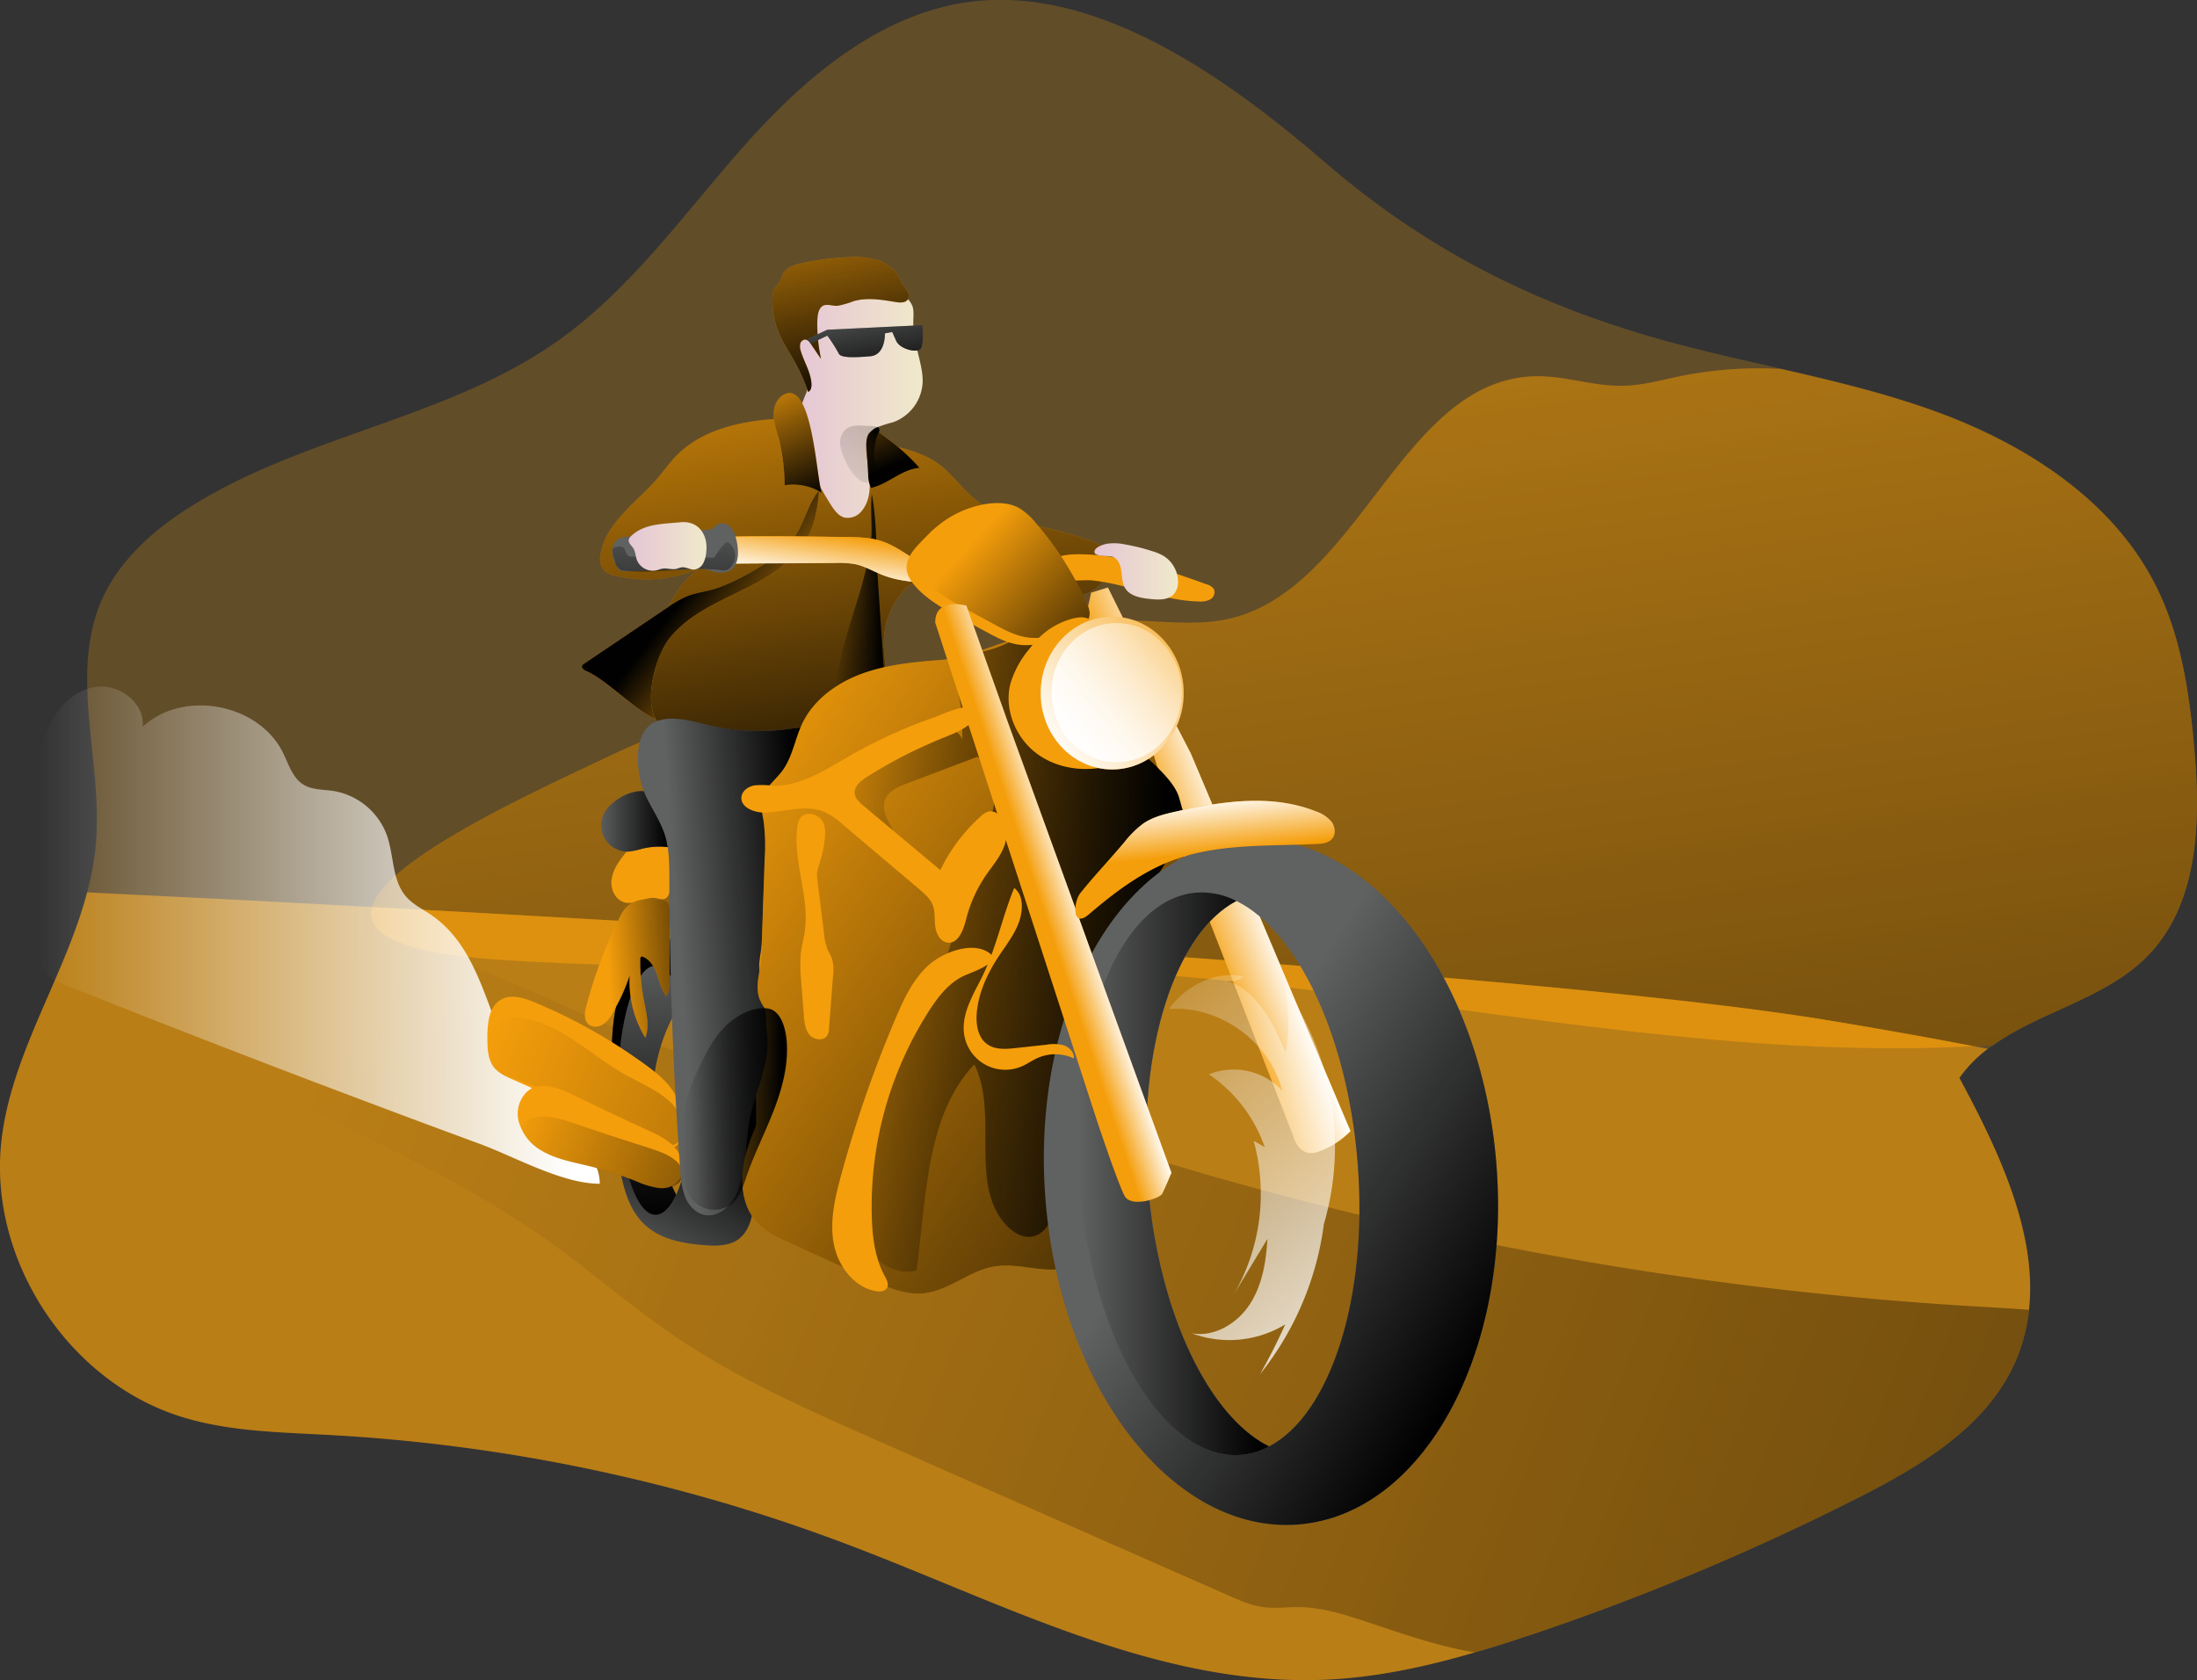 <svg id="Layer_1" data-name="Layer 1" xmlns="http://www.w3.org/2000/svg" xmlns:xlink="http://www.w3.org/1999/xlink" viewBox="0 0 655.55 501.43"><rect x="0" y="0" width="655.55" height="501.43" fill="#333333" stroke="none"/><defs><linearGradient id="linear-gradient" x1="371.34" y1="69.92" x2="492.93" y2="910.15" gradientUnits="userSpaceOnUse"><stop offset="0" stop-color="#010101" stop-opacity="0"/><stop offset="0.95" stop-color="#010101"/></linearGradient><linearGradient id="linear-gradient-2" x1="118.99" y1="290.21" x2="1460.62" y2="825.57" xlink:href="#linear-gradient"/><linearGradient id="linear-gradient-3" x1="26.8" y1="288.2" x2="194.09" y2="288.2" gradientUnits="userSpaceOnUse"><stop offset="0" stop-color="#fff" stop-opacity="0"/><stop offset="0.95" stop-color="#fff"/></linearGradient><linearGradient id="linear-gradient-4" x1="208.55" y1="290.9" x2="212.36" y2="375.44" xlink:href="#linear-gradient"/><linearGradient id="linear-gradient-5" x1="196.37" y1="382.9" x2="220.37" y2="337.64" xlink:href="#linear-gradient"/><linearGradient id="linear-gradient-6" x1="193.53" y1="254.23" x2="214.92" y2="254.23" xlink:href="#linear-gradient"/><linearGradient id="linear-gradient-7" x1="159.71" y1="318.91" x2="458.58" y2="435.08" xlink:href="#linear-gradient"/><linearGradient id="linear-gradient-8" x1="168.69" y1="342.87" x2="295.49" y2="391.96" xlink:href="#linear-gradient"/><linearGradient id="linear-gradient-9" x1="196.68" y1="298.99" x2="236.49" y2="295.99" xlink:href="#linear-gradient"/><linearGradient id="linear-gradient-10" x1="255.18" y1="81.92" x2="286.81" y2="277.72" xlink:href="#linear-gradient"/><linearGradient id="linear-gradient-11" x1="264.17" y1="188.49" x2="278.8" y2="188.49" xlink:href="#linear-gradient"/><linearGradient id="linear-gradient-12" x1="256.98" y1="207.45" x2="221.8" y2="180.18" xlink:href="#linear-gradient"/><linearGradient id="linear-gradient-13" x1="251.41" y1="166.53" x2="249.23" y2="181.8" xlink:href="#linear-gradient-3"/><linearGradient id="linear-gradient-14" x1="216.16" y1="159.92" x2="216.16" y2="214.87" xlink:href="#linear-gradient"/><linearGradient id="linear-gradient-15" x1="218.23" y1="297.9" x2="258.22" y2="294.99" xlink:href="#linear-gradient"/><linearGradient id="linear-gradient-16" x1="366.95" y1="272.3" x2="388.04" y2="264.31" xlink:href="#linear-gradient-3"/><linearGradient id="linear-gradient-17" x1="216.64" y1="239.06" x2="456.61" y2="396.14" xlink:href="#linear-gradient"/><linearGradient id="linear-gradient-18" x1="264.79" y1="292.54" x2="368.25" y2="292.54" xlink:href="#linear-gradient"/><linearGradient id="linear-gradient-19" x1="349.93" y1="298.22" x2="355.62" y2="298.22" xlink:href="#linear-gradient"/><linearGradient id="linear-gradient-20" x1="374.83" y1="349.54" x2="466.45" y2="407.35" xlink:href="#linear-gradient"/><linearGradient id="linear-gradient-21" x1="336.69" y1="359.4" x2="393.8" y2="359.4" xlink:href="#linear-gradient"/><linearGradient id="linear-gradient-22" x1="252.6" y1="129.94" x2="290.44" y2="129.94" gradientUnits="userSpaceOnUse"><stop offset="0" stop-color="#e5c6d6"/><stop offset="0.42" stop-color="#ead4d0"/><stop offset="1" stop-color="#f0e9cb"/></linearGradient><linearGradient id="linear-gradient-23" x1="255.66" y1="53.46" x2="273.47" y2="133.62" xlink:href="#linear-gradient"/><linearGradient id="linear-gradient-24" x1="304.88" y1="171.08" x2="355.21" y2="217.62" xlink:href="#linear-gradient"/><linearGradient id="linear-gradient-25" x1="325.9" y1="279.14" x2="337.9" y2="275.14" xlink:href="#linear-gradient-3"/><linearGradient id="linear-gradient-26" x1="374.14" y1="263.85" x2="372.32" y2="246.76" xlink:href="#linear-gradient-3"/><linearGradient id="linear-gradient-27" x1="218.59" y1="340.08" x2="249.94" y2="340.08" xlink:href="#linear-gradient"/><linearGradient id="linear-gradient-28" x1="367.23" y1="178.47" x2="309.42" y2="224.83" xlink:href="#linear-gradient-3"/><linearGradient id="linear-gradient-29" x1="365.41" y1="180.88" x2="312.76" y2="223.09" xlink:href="#linear-gradient-3"/><linearGradient id="linear-gradient-30" x1="271.34" y1="97.71" x2="276.52" y2="126.34" xlink:href="#linear-gradient"/><linearGradient id="linear-gradient-31" x1="202.72" y1="172.2" x2="225.94" y2="172.2" xlink:href="#linear-gradient-22"/><linearGradient id="linear-gradient-32" x1="341.71" y1="179.63" x2="366.63" y2="179.63" xlink:href="#linear-gradient-22"/><linearGradient id="linear-gradient-33" x1="331.81" y1="296.85" x2="452.89" y2="431.02" xlink:href="#linear-gradient-3"/><linearGradient id="linear-gradient-34" x1="241.83" y1="118.5" x2="259.83" y2="159.95" xlink:href="#linear-gradient"/><linearGradient id="linear-gradient-35" x1="263.7" y1="109" x2="281.7" y2="150.45" xlink:href="#linear-gradient"/><linearGradient id="linear-gradient-36" x1="271.03" y1="149.51" x2="280.5" y2="139.99" xlink:href="#linear-gradient"/><linearGradient id="linear-gradient-37" x1="257.32" y1="159.03" x2="377.12" y2="38.51" xlink:href="#linear-gradient"/></defs><title>on the road 3</title><path d="M599.78,330.79c14.22,26.38,28.71,57.65,16.55,85-8.57,19.21-28.09,30.79-46.84,40.32a734.21,734.21,0,0,1-96.2,40.41c-20.22,6.82-41,12.82-62.29,13.83-49.86,2.29-96.23-22.66-142.92-40.33a516,516,0,0,0-154.69-32.69c-14.76-.82-29.75-1-43.89-5.35-34.17-10.54-58.11-47.34-53.89-82.83,3.06-25.88,18.94-48.77,25.53-73.76a85.36,85.36,0,0,0,2.63-14.84c2-24.29-8.05-50,1.71-72.37,5.23-11.89,15.46-20.92,26.42-27.81,34-21.43,76.67-26.27,109.48-49.4,22.55-15.92,38.63-39.2,57.07-59.77s41.68-39.56,69.19-41.88c38-3.22,76.16,25.22,103.4,48.69,29.21,25.15,61.21,41.53,98.86,52.19,12.05,3.41,24.29,6.12,36.54,8.91h.07c15.69,3.6,31.35,7.32,46.45,12.82,26.89,9.84,52.85,26.54,65.59,52.19,7.36,14.79,9.84,31.49,11.31,48,2,22,1.4,46.91-14.21,62.56C643.25,307.12,623.84,311,609.89,321c-.54.35-1.08.74-1.62,1.16A39.1,39.1,0,0,0,599.78,330.79Z" transform="translate(-15.13 -9.11)" fill="#f59e0b" opacity="0.24" style="isolation:isolate"/><path d="M655.65,294.68C643.25,307.12,623.84,311,609.89,321c-85.88,5.69-171.58-16-257.7-21.66-62.72-4.06-125.64.39-188.36-3.83-86.47-5.85-3-43.74,32.54-60.52,11.55-5.46,23.95-11,36.58-9.18,7.74,1.17,14.91,5.08,22.66,6.36,31.5,5.27,54.58-32.31,86.16-37.27,13.13-2.06,26.81,1.78,39.82-1.09,39.37-8.75,51.76-72,92.09-72.44,8.56-.08,16.93,3,25.49,2.86,6.43-.07,12.71-2,19-3.21a118.85,118.85,0,0,1,28.25-1.82h.07c15.69,3.6,31.35,7.32,46.45,12.82,26.89,9.84,52.85,26.54,65.59,52.19,7.36,14.79,9.84,31.49,11.31,48C671.84,254.12,671.26,279,655.65,294.68Z" transform="translate(-15.13 -9.11)" fill="#f59e0b" opacity="0.6" style="isolation:isolate"/><path d="M655.65,294.68C643.25,307.12,623.84,311,609.89,321l-5.92.35c-12.83-2.48-27-5-42.81-7.63C481,300.3,259.64,287,126.21,279.81c3.76-14.14,47.07-34,70.16-44.87,11.55-5.46,23.95-11,36.58-9.18,7.74,1.17,14.91,5.08,22.66,6.36,31.5,5.27,54.58-32.31,86.16-37.27,13.13-2.06,26.81,1.78,39.82-1.09,39.37-8.75,51.76-72,92.09-72.44,8.56-.08,16.93,3,25.49,2.86,6.43-.07,12.71-2,19-3.21a118.85,118.85,0,0,1,28.25-1.82h.07c15.69,3.6,31.35,7.32,46.45,12.82,26.89,9.84,52.85,26.54,65.59,52.19,7.36,14.79,9.84,31.49,11.31,48C671.84,254.12,671.26,279,655.65,294.68Z" transform="translate(-15.13 -9.11)" fill="url(#linear-gradient)"/><path d="M620.55,400a52.84,52.84,0,0,1-4.22,15.81c-8.57,19.21-28.09,30.79-46.84,40.32a734.21,734.21,0,0,1-96.2,40.41c-6,2-12,4-18.13,5.7-14.45,4.26-29.17,7.43-44.16,8.13-49.86,2.29-96.23-22.66-142.92-40.33a516,516,0,0,0-154.69-32.69c-14.76-.82-29.75-1-43.89-5.35-34.17-10.54-58.11-47.34-53.89-82.83,3.06-25.88,18.94-48.77,25.53-73.76,6.78.35,15.07.77,24.6,1.24l14.41.7c13.64.69,29.14,1.54,46.06,2.44C259.64,287,481,300.3,561.16,313.67c15.77,2.59,30,5.15,42.81,7.63l4.3.81a39.1,39.1,0,0,0-8.49,8.68C611.33,352.21,623.07,376.85,620.55,400Z" transform="translate(-15.13 -9.11)" fill="#f59e0b" opacity="0.6" style="isolation:isolate"/><path d="M620.55,400a52.84,52.84,0,0,1-4.22,15.81c-8.57,19.21-28.09,30.79-46.84,40.32a734.21,734.21,0,0,1-96.2,40.41c-6,2-12,4-18.13,5.7-10.92-1.82-21.61-5.58-32.19-9.11-6.74-2.24-13.6-4.41-20.69-4.41-3.21,0-6.43.42-9.61.07-3.95-.42-7.63-2.05-11.27-3.68Q328.81,462,276.26,438.72c-20.73-9.14-41.61-18.4-60.36-31.22-12-8.18-22.93-17.71-34.67-26.23-25.46-18.48-54.2-31.69-82.72-44.82q-23.58-10.81-47.14-21.66l13.09-9Q53.71,299.61,43,293.52c12.59-1.39,25.22-2.83,37.85-4.22-5-4.22-10-8.45-15.07-12.63-1.94-1.67-3.91-3.29-5.85-4.92,3.68,3.06,11.89,4.57,20.26,5.62,7.75,1,15.65,1.58,20.19,2.71,13.94,3.48,27.81,7.51,41.45,12.12,25.76,8.76,49.78,21.85,75.39,30.76,42.23,14.73,88.87,15.19,132.14,28.87a1053,1053,0,0,0,255,47.14C609.74,399.28,615.16,399.59,620.55,400Z" transform="translate(-15.13 -9.11)" fill="url(#linear-gradient-2)"/><path d="M143.85,282.19c-2.55-1.75-5.43-3.11-7.48-5.43-4.31-4.87-3.64-12.27-5.81-18.4a20.58,20.58,0,0,0-15.94-13.2c-3-.46-6.3-.28-8.92-1.88-3.27-2-4.43-6.07-6.12-9.51C92.32,219,69.77,214.8,57.69,226c.77-7-6.91-12.83-13.86-11.9S31.44,221,29.05,227.61s-2.32,13.79-2.21,20.81l.67,45.23c0,2,.1,4.09,1.2,5.74s3.2,2.58,5.12,3.35Q75,319.19,116.49,334.88q20.73,7.85,41.54,15.5c10.65,3.91,24.78,12,36.06,12,.16-11.87-19.26-24.77-25.09-34.85C160.49,312.86,158.79,292.44,143.85,282.19Z" transform="translate(-15.13 -9.11)" fill="url(#linear-gradient-3)"/><path d="M219,307.49s-20.36,25.82-.37,61.45c0,0-7.27,10.18-14.18.36s-11.27-64.36,5.82-75.63S219,307.49,219,307.49Z" transform="translate(-15.13 -9.11)" fill="#606161"/><path d="M219,307.49s-20.36,25.82-.37,61.45c0,0-7.27,10.18-14.18.36s-11.27-64.36,5.82-75.63S219,307.49,219,307.49Z" transform="translate(-15.13 -9.11)" fill="url(#linear-gradient-4)"/><path d="M240.23,321.88c-.43-8.91-1.55-18.75-8.29-24.6-3.91-3.41-9.07-9.11-14.3-8.49-6.27.78-11.85,5.35-15,10.7-4,6.89-4.8,15.18-5,23.16a187.29,187.29,0,0,0,2.29,33.86c1,6.51,2.67,13.37,7.44,17.94s11.77,5.85,18.4,6.28c3.21.23,6.62.19,9.34-1.55,4.14-2.75,4.84-8.45,5.11-13.41C240.93,351.17,240.93,336.48,240.23,321.88Zm-29.48,49.78c-6.2,0-11.24-16.66-11.24-37.19s5-37.15,11.24-37.15S222,313.94,222,334.47,217,371.66,210.75,371.66Z" transform="translate(-15.13 -9.11)" fill="#606161"/><path d="M240.23,321.88c-.43-8.91-1.55-18.75-8.29-24.6-3.91-3.41-9.07-9.11-14.3-8.49-6.27.78-11.85,5.35-15,10.7-4,6.89-4.8,15.18-5,23.16a187.29,187.29,0,0,0,2.29,33.86c1,6.51,2.67,13.37,7.44,17.94s11.77,5.85,18.4,6.28c3.21.23,6.62.19,9.34-1.55,4.14-2.75,4.84-8.45,5.11-13.41C240.93,351.17,240.93,336.48,240.23,321.88Zm-29.48,49.78c-6.2,0-11.24-16.66-11.24-37.19s5-37.15,11.24-37.15S222,313.94,222,334.47,217,371.66,210.75,371.66Z" transform="translate(-15.13 -9.11)" fill="url(#linear-gradient-5)"/><path d="M200.69,265.05c-1.61,2.13-3,4.56-3.13,7.23s1.46,5.56,4.06,6.17c3.12.73,6.26-1.9,9.41-1.3a5.19,5.19,0,0,0,2.26.27c1.13-.31,1.59-1.64,1.85-2.79.57-2.55,1-5.13,1.39-7.72a12.87,12.87,0,0,0,0-5.1C213.55,250.84,204.49,260,200.69,265.05Z" transform="translate(-15.13 -9.11)" fill="#f59e0b"/><path d="M194.93,252.89a7.86,7.86,0,0,0,8,10.34,26.35,26.35,0,0,0,3.9-.85,21.46,21.46,0,0,1,7.45-.47,1.74,1.74,0,0,0,1.13-.11c.53-.34.51-1.11.41-1.73-.67-4.28-2.45-13.21-7.29-14.61S196.41,248.47,194.93,252.89Z" transform="translate(-15.13 -9.11)" fill="#606161"/><path d="M194.93,252.89a7.86,7.86,0,0,0,8,10.34,26.35,26.35,0,0,0,3.9-.85,21.46,21.46,0,0,1,7.45-.47,1.74,1.74,0,0,0,1.13-.11c.53-.34.51-1.11.41-1.73-.67-4.28-2.45-13.21-7.29-14.61S196.41,248.47,194.93,252.89Z" transform="translate(-15.13 -9.11)" fill="url(#linear-gradient-6)"/><path d="M174.61,308.22c-3.22-1.33-7-2.53-10-.79-3.52,2-4,6.84-4.06,10.91,0,3.25,0,6.8,2,9.32,1.38,1.72,3.47,2.67,5.48,3.56l43.88,19.51c1.72.76,3.92,1.45,5.28.17a4.39,4.39,0,0,0,1.07-2.42c2.36-12.35-4.8-17.71-13.9-24A158.91,158.91,0,0,0,174.61,308.22Z" transform="translate(-15.13 -9.11)" fill="#f59e0b"/><path d="M174.88,313.82c-3.22-1-7-1.89-10-.59-3.52,1.51-4,5.1-4.06,8.13-.05,2.42,0,5.07,2,6.95a15.43,15.43,0,0,0,5.49,2.65c14.62,4.85,29,14.35,43.6,19.2,1.72.57,3.92,1.08,5.28.12a3,3,0,0,0,1.07-1.8c2.36-9.2-6.07-13.2-15.17-17.9C193.79,325.77,185.34,317.05,174.88,313.82Z" transform="translate(-15.13 -9.11)" fill="url(#linear-gradient-7)"/><path d="M218.77,358.61a5.78,5.78,0,0,1-2,3.71,6.3,6.3,0,0,1-4.1,1.36c-.39,0-.82,0-1.24-.08a25.67,25.67,0,0,1-6.28-1.9,109.71,109.71,0,0,0-14.22-4.61c-5.31-1.27-10.88-2.24-15.38-5.34a14,14,0,0,1-5.07-6.36,9.19,9.19,0,0,1,0-7.82c3.41-7,10.53-4.15,15.73-1.67,7.24,3.53,14.56,7,21.88,10.35,3.34,1.51,6.82,3.13,9,6.08A8.7,8.7,0,0,1,218.77,358.61Z" transform="translate(-15.13 -9.11)" fill="#f59e0b"/><path d="M216.75,362.71a8,8,0,0,1-4.1,1c-.39,0-.82,0-1.24-.08a25.67,25.67,0,0,1-6.28-1.9,109.71,109.71,0,0,0-14.22-4.61c-5.31-1.27-10.88-2.24-15.38-5.34a14,14,0,0,1-5.07-6.36c3.41-4.88,10.53-2.94,15.73-1.16,7.24,2.48,14.56,4.88,21.88,7.21,3.34,1.08,6.82,2.21,9,4.3a5.51,5.51,0,0,1,1.67,2.87A3.75,3.75,0,0,1,216.75,362.71Z" transform="translate(-15.13 -9.11)" fill="url(#linear-gradient-8)"/><path d="M200.35,282.23a139.94,139.94,0,0,0-10.26,27.06c-.48,1.81-.83,4,.49,5.34s3.35,1,4.77,0a11.17,11.17,0,0,0,3.08-4.11A56.31,56.31,0,0,0,203,300.27a32.39,32.39,0,0,0,4.69,18.58c1.35-3.54.3-7.49-.42-11.21a61.06,61.06,0,0,1-1.08-13.22c2.44.45,4,2.85,4.86,5.18s1.33,4.89,2.9,6.81c1-1.45,1-3.33,1-5.09V280.5a3.17,3.17,0,0,0-.43-1.95,3,3,0,0,0-2.06-.89C207.49,277,202.77,277.4,200.35,282.23Z" transform="translate(-15.13 -9.11)" fill="#f59e0b"/><path d="M200.35,282.23a139.94,139.94,0,0,0-10.26,27.06c-.48,1.81-.83,4,.49,5.34s3.35,1,4.77,0a11.17,11.17,0,0,0,3.08-4.11A56.31,56.31,0,0,0,203,300.27a32.39,32.39,0,0,0,4.69,18.58c1.35-3.54.3-7.49-.42-11.21a61.06,61.06,0,0,1-1.08-13.22c2.44.45,4,2.85,4.86,5.18s1.33,4.89,2.9,6.81c1-1.45,1-3.33,1-5.09V280.5a3.17,3.17,0,0,0-.43-1.95,3,3,0,0,0-2.06-.89C207.49,277,202.77,277.4,200.35,282.23Z" transform="translate(-15.13 -9.11)" fill="url(#linear-gradient-9)"/><path d="M217,145.07c-2.08,2.12-3.78,4.58-5.72,6.83-6.24,7.24-15.37,13.13-16.93,22.56a5.8,5.8,0,0,0,.8,4.64,6.38,6.38,0,0,0,3.57,1.81,39.86,39.86,0,0,0,25-2.14c-9.14,6.59-12.11,18.66-14.17,29.74-.95,5.13-1.73,10.87,1.19,15.18,4,5.94,12.6,6,19.75,5.4l27.07-2.24c4-.33,8.08-.67,11.86-2.06s7.3-4,8.91-7.64c2.3-5.21.38-11.21.52-16.91a23.3,23.3,0,0,1,6.23-15.17,5.73,5.73,0,0,1,2-1.52,6.47,6.47,0,0,1,3-.14l34.21,3.71c4.6.5,9.36,1,13.78-.39s8.45-5.16,8.6-9.79a5.35,5.35,0,0,0-.83-3.27,7.07,7.07,0,0,0-2.93-2.14c-12-5.67-26.91-5.13-37.1-13.63-3.93-3.27-6.84-7.69-11-10.61-3.89-2.73-8.59-4-13.19-5.17-10.71-2.79-23.64-8.67-34.76-8C236.36,134.74,224.56,137.31,217,145.07Z" transform="translate(-15.13 -9.11)" fill="#f59e0b"/><path d="M217,145.07c-2.08,2.12-3.78,4.58-5.72,6.83-6.24,7.24-15.37,13.13-16.93,22.56a5.8,5.8,0,0,0,.8,4.64,6.38,6.38,0,0,0,3.57,1.81,39.86,39.86,0,0,0,25-2.14c-9.14,6.59-12.11,18.66-14.17,29.74-.95,5.13-1.73,10.87,1.19,15.18,4,5.94,12.6,6,19.75,5.4l27.07-2.24c4-.33,8.08-.67,11.86-2.06s7.3-4,8.91-7.64c2.3-5.21.38-11.21.52-16.91a23.3,23.3,0,0,1,6.23-15.17,5.73,5.73,0,0,1,2-1.52,6.47,6.47,0,0,1,3-.14l34.21,3.71c4.6.5,9.36,1,13.78-.39s8.45-5.16,8.6-9.79a5.35,5.35,0,0,0-.83-3.27,7.07,7.07,0,0,0-2.93-2.14c-12-5.67-26.91-5.13-37.1-13.63-3.93-3.27-6.84-7.69-11-10.61-3.89-2.73-8.59-4-13.19-5.17-10.71-2.79-23.64-8.67-34.76-8C236.36,134.74,224.56,137.31,217,145.07Z" transform="translate(-15.13 -9.11)" fill="url(#linear-gradient-10)"/><path d="M278.73,207.24a9.14,9.14,0,0,1-.31,3.94,7.77,7.77,0,0,1-1.88,2.6,24.85,24.85,0,0,1-12.37,6.66c-.12-11.18,3.69-22,6.93-32.68a113.16,113.16,0,0,0,3.75-15.52c.81-5.27-.17-10.58.41-15.7,1.55,8,1.22,16.88,1.77,25.05Z" transform="translate(-15.13 -9.11)" fill="url(#linear-gradient-11)"/><path d="M248.45,173.69c-4.77,3.95-14,9.27-20,11.12-2.72.86-5.61,1.15-8.27,2.2a30.43,30.43,0,0,0-5.78,3.31l-25,16.85a1.45,1.45,0,0,0-.58.57c-.32.72.55,1.36,1.27,1.66,5.92,2.48,14.73,11.82,20.64,14.29-3.4-6.55.26-19.11,4.12-24,5.85-7.42,15.09-11.09,23.53-15.33,8.27-4.15,16.9-9.93,19.57-19.31a43.13,43.13,0,0,0,1.56-9.54C255.69,159.63,254.81,168.41,248.45,173.69Z" transform="translate(-15.13 -9.11)" fill="#f59e0b"/><path d="M248.45,173.69c-4.77,3.95-14,9.27-20,11.12-2.72.86-5.61,1.15-8.27,2.2a30.43,30.43,0,0,0-5.78,3.31l-25,16.85a1.45,1.45,0,0,0-.58.57c-.32.72.55,1.36,1.27,1.66,5.92,2.48,14.73,11.82,20.64,14.29-3.4-6.55.26-19.11,4.12-24,5.85-7.42,15.09-11.09,23.53-15.33,8.27-4.15,16.9-9.93,19.57-19.31a43.13,43.13,0,0,0,1.56-9.54C255.69,159.63,254.81,168.41,248.45,173.69Z" transform="translate(-15.13 -9.11)" fill="url(#linear-gradient-12)"/><path d="M288.65,176.34c-3.39-2-6.54-4.4-10.24-5.66-3.49-1.19-7.24-1.25-10.92-1.31-20.46-.29-41-.58-61.34,1.2-2.61.23-5.88,1.09-6.24,3.68-.27,1.87,1.35,3.58,3.16,4.12a13.32,13.32,0,0,0,5.62,0,167.1,167.1,0,0,1,21.93-1.1l34-.21a26,26,0,0,1,5.85.41c2.79.62,5.28,2.13,7.94,3.17,5.4,2.13,11.34,2.31,17.14,2.46,2.35.07,5.92-1.39,2.91-3.63-1-.74-3.45-.49-4.69-.84A22.61,22.61,0,0,1,288.65,176.34Z" transform="translate(-15.13 -9.11)" fill="#f59e0b"/><path d="M288.65,176.34c-3.39-2-6.54-4.4-10.24-5.66-3.49-1.19-7.24-1.25-10.92-1.31-20.46-.29-41-.58-61.34,1.2-2.61.23-5.88,1.09-6.24,3.68-.27,1.87,1.35,3.58,3.16,4.12a13.32,13.32,0,0,0,5.62,0,167.1,167.1,0,0,1,21.93-1.1l34-.21a26,26,0,0,1,5.85.41c2.79.62,5.28,2.13,7.94,3.17,5.4,2.13,11.34,2.31,17.14,2.46,2.35.07,5.92-1.39,2.91-3.63-1-.74-3.45-.49-4.69-.84A22.61,22.61,0,0,1,288.65,176.34Z" transform="translate(-15.13 -9.11)" fill="#f59e0b"/><path d="M288.72,176.41c-3.39-1.95-6.54-4.4-10.24-5.66-3.49-1.19-7.24-1.26-10.92-1.31-20.46-.29-41-.58-61.34,1.2-2.61.23-5.88,1.08-6.25,3.68-.26,1.87,1.36,3.58,3.17,4.12a13.32,13.32,0,0,0,5.62,0,167.1,167.1,0,0,1,21.93-1.1l33.95-.21a26.12,26.12,0,0,1,5.86.41c2.78.62,5.28,2.12,7.94,3.17,5.4,2.13,11.33,2.31,17.14,2.46,2.34.07,5.92-1.4,2.91-3.63-1-.74-3.45-.49-4.69-.84A22.61,22.61,0,0,1,288.72,176.41Z" transform="translate(-15.13 -9.11)" fill="url(#linear-gradient-13)"/><path d="M234.67,169.51a6.47,6.47,0,0,0-2-3.44,3.14,3.14,0,0,0-3.73-.28c-.4.29-.7.71-1.12,1a4.12,4.12,0,0,1-1.87.48l-23.34,2a6.5,6.5,0,0,0-3.08.79,4.32,4.32,0,0,0-1.73,3.85,10.43,10.43,0,0,0,1.34,4.17,3.1,3.1,0,0,0,.92,1.21,3.24,3.24,0,0,0,1.9.33l21.08-.7a9.41,9.41,0,0,1,3.55.33C234.4,182.12,236.61,176.56,234.67,169.51Z" transform="translate(-15.13 -9.11)" fill="#606161"/><path d="M232.68,171.19a1,1,0,0,0-.54-.25,1.16,1.16,0,0,0-.85.49,24.25,24.25,0,0,0-2.84,3.78.54.54,0,0,1-.57.32l-24.26-.31a2,2,0,0,1-.77-.1,1.75,1.75,0,0,1-.83-.94c-.32-.73-.55-1.66-1.31-1.89s-2.67,0-2.8.74a6.56,6.56,0,0,0,.48,2.86c.18.45.35,1.39.54,1.84a7.27,7.27,0,0,0,1.22,1.38,1.69,1.69,0,0,0,.83.26c9.44,1.2,19.5-1.28,29-.15a4,4,0,0,0,2.46-.2,3.92,3.92,0,0,0,1.18-1.25A4.92,4.92,0,0,0,232.68,171.19Z" transform="translate(-15.13 -9.11)" fill="url(#linear-gradient-14)"/><path d="M207.05,244.75c1.71,4.61,4.84,8.61,6.38,13.28,1.41,4.27,1.41,8.85,1.42,13.34q.1,43.58,3.27,87.07a24.34,24.34,0,0,0,1.54,8.14c1.12,2.54,3.32,4.78,6.07,5.17,4.33.62,8-3.4,9.57-7.47,2.68-6.79,2.13-14.39,3.59-21.55,1.69-8.3,6.11-16.29,5.14-24.7-.43-3.77-.39-10.89-1.4-14.54-2.11-7.59-.17-8.12,0-16,.16-7.05.68-20.59,1.09-27.63.35-5.92-2.78-9.62.85-14.31,2.08-2.67,5-4.58,7.21-7.12s14.13-12.72,13.21-13.11-15.06,1.42-16.17,1.54a64.55,64.55,0,0,1-22.67-1.46c-5.15-1.26-13.55-3.74-17.89.84C204.23,230.5,205.23,239.84,207.05,244.75Z" transform="translate(-15.13 -9.11)" fill="#606161"/><path d="M207.05,244.75c1.71,4.61,4.84,8.61,6.38,13.28,1.41,4.27,1.41,8.85,1.42,13.34q.1,43.58,3.27,87.07a24.34,24.34,0,0,0,1.54,8.14c1.12,2.54,3.32,4.78,6.07,5.17,4.33.62,8-3.4,9.57-7.47,2.68-6.79,2.13-14.39,3.59-21.55,1.69-8.3,6.11-16.29,5.14-24.7-.43-3.77-.39-10.89-1.4-14.54-2.11-7.59-.17-8.12,0-16,.16-7.05.68-20.59,1.09-27.63.35-5.92-2.78-9.62.85-14.31,2.08-2.67,5-4.58,7.21-7.12s14.13-12.72,13.21-13.11-15.06,1.42-16.17,1.54a64.55,64.55,0,0,1-22.67-1.46c-5.15-1.26-13.55-3.74-17.89.84C204.23,230.5,205.23,239.84,207.05,244.75Z" transform="translate(-15.13 -9.11)" fill="url(#linear-gradient-15)"/><path d="M357.3,235.93l43.75,112.29s1.55,6.58,7.36,4.64a25.25,25.25,0,0,0,9.68-6.19L370.46,234l-5-9.68-19.75-39.88-5,1.55-2.32,10.45Z" transform="translate(-15.13 -9.11)" fill="#f59e0b"/><path d="M357.3,235.93l43.75,112.29s1.55,6.58,7.36,4.64a25.25,25.25,0,0,0,9.68-6.19L370.46,234l-5-9.68-19.75-39.88-5,1.55-2.32,10.45Z" transform="translate(-15.13 -9.11)" fill="url(#linear-gradient-16)"/><path d="M242.3,294.3l1-29.17a57,57,0,0,0-.35-11.09c-.35-2.13-.93-4.3-.48-6.4.74-3.4,3.92-5.6,6-8.38,3.14-4.16,3.84-9.63,6.09-14.33,3.49-7.24,10.59-12.24,18.17-14.93s15.7-3.37,23.71-4c9.93-.81,19.19-7.09,29.15-7.39s20.59,3.27,26.26,11.46c6.92,10,5,24.14,11.71,34.27,1.74,2.61,4,4.91,5.13,7.85,1.86,5-.16,10.62-3.19,15s-7,8-9.86,12.51c-6.75,10.77-5.72,24.42-5.51,37.13a228.74,228.74,0,0,1-7,60,17.93,17.93,0,0,1-2.67,6.56c-3,4-8.72,4.92-13.74,4.54s-10.08-1.69-15-.84c-7.43,1.29-13.52,7.25-21,8-5.45.54-10.74-1.77-15.74-4L251,380.16c-3.65-1.65-7.4-3.38-10.09-6.35-4.76-5.26-5.07-13.29-3.25-20.15s5.44-13.09,7.79-19.79,3.3-14.43-.13-20.65c-1-1.87-2.42-3.53-3.32-5.47C240.06,303.65,242.15,298.82,242.3,294.3Z" transform="translate(-15.13 -9.11)" fill="#f59e0b"/><path d="M242.3,294.3l1-29.17a57,57,0,0,0-.35-11.09c-.35-2.13-.93-4.3-.48-6.4.74-3.4,3.92-5.6,6-8.38,3.14-4.16,3.84-9.63,6.09-14.33,3.49-7.24,10.59-12.24,18.17-14.93s15.7-3.37,23.71-4c9.93-.81,19.19-7.09,29.15-7.39s20.59,3.27,26.26,11.46c6.92,10,5,24.14,11.71,34.27,1.74,2.61,4,4.91,5.13,7.85,1.86,5-.16,10.62-3.19,15s-7,8-9.86,12.51c-6.75,10.77-5.72,24.42-5.51,37.13a228.74,228.74,0,0,1-7,60,17.93,17.93,0,0,1-2.67,6.56c-3,4-8.72,4.92-13.74,4.54s-10.08-1.69-15-.84c-7.43,1.29-13.52,7.25-21,8-5.45.54-10.74-1.77-15.74-4L251,380.16c-3.65-1.65-7.4-3.38-10.09-6.35-4.76-5.26-5.07-13.29-3.25-20.15s5.44-13.09,7.79-19.79,3.3-14.43-.13-20.65c-1-1.87-2.42-3.53-3.32-5.47C240.06,303.65,242.15,298.82,242.3,294.3Z" transform="translate(-15.13 -9.11)" fill="url(#linear-gradient-17)"/><path d="M300.54,213.3a58.92,58.92,0,0,1,1.66,16.63c-.63-3.13-4.9-3.65-8.05-3.07a43.63,43.63,0,0,0-29.36,20.48l19.1,17c.67-6-7.07-11.49-4.49-16.95,1.12-2.37,3.8-3.5,6.25-4.43l21.1-8c5.62,3.58,6.2,11.77,4,18.07s-6.33,11.8-8.3,18.16c-1.67,5.39-1.69,11.14-2.88,16.65-2.8,12.94-11.74,23.53-18,35.18a92,92,0,0,0-11,41.27c-.15,5.84.34,11.95,3.34,17s9.14,8.54,14.75,6.9l1.83-16.23c1.82-16.11,4.19-33.45,15.37-45.2,7.42,15-1.85,36.09,9.72,48.17,2,2.08,4.82,3.75,7.66,3.2,3.65-.72,5.65-4.64,6.74-8.2,5.47-17.76,1.92-37.31,7.08-55.17,2.46-8.48,6.79-16.26,10.59-24.23,3.92-8.24,16-22.62,18.78-31.31,2.15-6.68,2.47-5.25.55-12-2.21-7.77-16-15.87-19.54-22.9-4.51-8.84-3.4-26.69-14.82-27.55-6.12-.46-10,.45-15.54,3.55C305.35,206.77,297.56,201.15,300.54,213.3Z" transform="translate(-15.13 -9.11)" fill="url(#linear-gradient-18)"/><path d="M355.62,279.66c-6.75,10.77-5.72,24.42-5.51,37.13" transform="translate(-15.13 -9.11)" fill="url(#linear-gradient-19)"/><path d="M461.63,356.51c-4.49-56.44-38.27-99.79-75.43-96.85s-63.61,51.14-59.11,107.58,38.23,99.76,75.42,96.82S466.13,413,461.63,356.51ZM393.8,440.77c-18-8.87-33.09-40-36.11-78.1-3.25-40.4,8.21-75.23,26.38-84.68,18,8.87,33.13,40.05,36.15,78.1C423.47,396.49,412,431.32,393.8,440.77Z" transform="translate(-15.13 -9.11)" fill="#606161"/><path d="M461.63,356.51c-4.49-56.44-38.27-99.79-75.43-96.85s-63.61,51.14-59.11,107.58,38.23,99.76,75.42,96.82S466.13,413,461.63,356.51ZM393.8,440.77c-18-8.87-33.09-40-36.11-78.1-3.25-40.4,8.21-75.23,26.38-84.68,18,8.87,33.13,40.05,36.15,78.1C423.47,396.49,412,431.32,393.8,440.77Z" transform="translate(-15.13 -9.11)" fill="url(#linear-gradient-20)"/><path d="M393.8,440.77a21,21,0,0,1-8.41,2.52c-22.89,1.82-44.47-34.28-48.15-80.62s11.89-85.34,34.79-87.16a22.5,22.5,0,0,1,12,2.48c-18.17,9.45-29.63,44.28-26.38,84.68C360.71,400.76,375.82,431.9,393.8,440.77Z" transform="translate(-15.13 -9.11)" fill="#606161"/><path d="M393.8,440.77a21,21,0,0,1-8.41,2.52c-22.89,1.82-44.47-34.28-48.15-80.62s11.89-85.34,34.79-87.16a22.5,22.5,0,0,1,12,2.48c-18.17,9.45-29.63,44.28-26.38,84.68C360.71,400.76,375.82,431.9,393.8,440.77Z" transform="translate(-15.13 -9.11)" fill="url(#linear-gradient-21)"/><path d="M337.21,174.51c13.09.12,25.71,4.58,38,9a3.62,3.62,0,0,1,2.15,1.43,2.46,2.46,0,0,1-1.11,3.05,6.34,6.34,0,0,1-3.48.62c-10.95-.28-21.08-5.21-31.91-6.3-3.33-.33-11.23,1.33-12.7-2.94C326.64,174.86,334.38,174.48,337.21,174.51Z" transform="translate(-15.13 -9.11)" fill="#f59e0b"/><path d="M290.44,122.91a13.34,13.34,0,0,1-8.8,12.2,45.45,45.45,0,0,0-4.68,1.47,5.14,5.14,0,0,0-2.48,1.94,6.44,6.44,0,0,0-.9,3.72c0,3.29.78,6.58,1.05,9.88a8.44,8.44,0,0,1,0,1c.12,3-.43,6.16-2.36,8.45a5.29,5.29,0,0,1-5.16,2c-1.74-.46-2.9-2.05-3.87-3.52a78.87,78.87,0,0,1-8.95-18.79,18.93,18.93,0,0,0-1-2.6,9.83,9.83,0,0,1-.66-1.39,5.11,5.11,0,0,1,.16-2.17,64.53,64.53,0,0,1,2.44-7.63,13.75,13.75,0,0,0,1.32-4.69c.08-3.1-2.06-5.77-2.71-8.83-.59-2.79.15-5.66.93-8.41a10.43,10.43,0,0,1,1.55-3.53,8.61,8.61,0,0,1,2.78-2.2C265,96.52,272,96,278.74,96.21a16,16,0,0,1,5.23.86,5.86,5.86,0,0,1,3.52,3.71c.47,1.86,0,4,.2,5.89.11,1.32.38,2.6.58,3.92C288.81,114.69,290.48,118.76,290.44,122.91Z" transform="translate(-15.13 -9.11)" fill="url(#linear-gradient-22)"/><path d="M259,106.7a51,51,0,0,0,1.11,9.53L257,111.66a2.43,2.43,0,0,0-1.43-1.21,1.61,1.61,0,0,0-1.65,1.22,3.94,3.94,0,0,0,.16,2.2c1,3.38,3.09,6.48,3.19,10,0,.87-.21,1.91-1,2.19a54.67,54.67,0,0,0-3.91-8.82c-1.66-3-3.61-5.82-4.91-9a24.6,24.6,0,0,1-1.83-10,6.48,6.48,0,0,1,.75-3.22c.43-.69,1.07-1.23,1.48-1.94s.52-1.45.87-2.14c1-2,3.4-2.77,5.58-3.26a76.45,76.45,0,0,1,14-1.81,25.43,25.43,0,0,1,8.12.7,11.14,11.14,0,0,1,6.53,4.61c.57.93,1,2,1.58,2.88a21.22,21.22,0,0,1,1.4,2,2.44,2.44,0,0,1,.14,2.31c-.67,1.16-2.34,1.1-3.66.88-4.15-.69-8.47-1.43-12.52-.28a27.53,27.53,0,0,1-4.76,1.38c-1.15.12-2.24-.3-3.37-.25C258.78,100.19,259,104.53,259,106.7Z" transform="translate(-15.13 -9.11)" fill="#f59e0b"/><path d="M259,106.7a51,51,0,0,0,1.11,9.53L257,111.66a2.43,2.43,0,0,0-1.43-1.21,1.61,1.61,0,0,0-1.65,1.22,3.94,3.94,0,0,0,.16,2.2c1,3.38,3.09,6.48,3.19,10,0,.87-.21,1.91-1,2.19a54.67,54.67,0,0,0-3.91-8.82c-1.66-3-3.61-5.82-4.91-9a24.6,24.6,0,0,1-1.83-10,6.48,6.48,0,0,1,.75-3.22c.43-.69,1.07-1.23,1.48-1.94s.52-1.45.87-2.14c1-2,3.4-2.77,5.58-3.26a76.45,76.45,0,0,1,14-1.81,25.43,25.43,0,0,1,8.12.7,11.14,11.14,0,0,1,6.53,4.61c.57.93,1,2,1.58,2.88a21.22,21.22,0,0,1,1.4,2,2.44,2.44,0,0,1,.14,2.31c-.67,1.16-2.34,1.1-3.66.88-4.15-.69-8.47-1.43-12.52-.28a27.53,27.53,0,0,1-4.76,1.38c-1.15.12-2.24-.3-3.37-.25C258.78,100.19,259,104.53,259,106.7Z" transform="translate(-15.13 -9.11)" fill="url(#linear-gradient-23)"/><path d="M340.26,192a4.37,4.37,0,0,1-.89,2.79c-1.24,1.7-3.53,2.87-5.54,3.68-4.65,1.82-9.53,3.68-14.49,3.06-3.64-.46-7-2.25-10.19-4-2.67-1.43-5.35-2.87-8-4.34-4.88-2.63-9.84-5.38-13.37-9.68-5.11-6.2,0-10.46,4.42-15a27.61,27.61,0,0,1,3.18-2.82,30.28,30.28,0,0,1,13.67-6.13c3.29-.54,6.86-.5,9.88,1a19.7,19.7,0,0,1,5.46,4.84,95.51,95.51,0,0,1,15.07,23.95A7.07,7.07,0,0,1,340.26,192Z" transform="translate(-15.13 -9.11)" fill="#f59e0b"/><path d="M340.26,192a4.37,4.37,0,0,1-.89,2.79,20.47,20.47,0,0,1-3,1.47c-4.65,1.86-9.54,3.72-14.49,3.1-3.68-.46-7-2.25-10.23-4-2.67-1.43-5.31-2.91-8-4.34-4.84-2.63-9.84-5.42-13.33-9.68-5.11-6.24,0-10.46,4.38-15a8.43,8.43,0,0,1,.7-.65,30.28,30.28,0,0,1,13.67-6.13c3.29-.54,6.86-.5,9.88,1a19.7,19.7,0,0,1,5.46,4.84,95.51,95.51,0,0,1,15.07,23.95A7.07,7.07,0,0,1,340.26,192Z" transform="translate(-15.13 -9.11)" fill="url(#linear-gradient-24)"/><path d="M294.18,194.88,342.59,344s6.19,18.58,8.13,22.07,10.45.77,11.23-.78,2.71-6.19,2.71-6.19L315.87,224.7l-12.39-34.85S294.18,187.14,294.18,194.88Z" transform="translate(-15.13 -9.11)" fill="#f59e0b"/><path d="M294.18,194.88,342.59,344s6.19,18.58,8.13,22.07,10.45.77,11.23-.78,2.71-6.19,2.71-6.19L315.87,224.7l-12.39-34.85S294.18,187.14,294.18,194.88Z" transform="translate(-15.13 -9.11)" fill="url(#linear-gradient-25)"/><path d="M379.37,227" transform="translate(-15.13 -9.11)" fill="none" stroke="#f59e0b" stroke-miterlimit="10" stroke-width="4.13"/><path d="M350.57,260.5a29.4,29.4,0,0,1,5.85-5.73c2.85-1.89,6.25-2.72,9.58-3.47,13.85-3.11,28.75-5.3,41.9,0a10.19,10.19,0,0,1,4.55,3.06c1.1,1.49,1.35,3.75.12,5.13-1.08,1.21-2.88,1.4-4.5,1.48-14.36.73-29.17-.21-42.66,4.75-9.49,3.48-17.71,9.7-25.39,16.27-5,4.31-4.75-3.57-2.5-6.4C341.63,270.46,346.29,265.56,350.57,260.5Z" transform="translate(-15.13 -9.11)" fill="#f59e0b"/><path d="M350.57,260.5a29.4,29.4,0,0,1,5.85-5.73c2.85-1.89,6.25-2.72,9.58-3.47,13.85-3.11,28.75-5.3,41.9,0a10.19,10.19,0,0,1,4.55,3.06c1.1,1.49,1.35,3.75.12,5.13-1.08,1.21-2.88,1.4-4.5,1.48-14.36.73-29.17-.21-42.66,4.75-9.49,3.48-17.71,9.7-25.39,16.27-5,4.31-4.75-3.57-2.5-6.4C341.63,270.46,346.29,265.56,350.57,260.5Z" transform="translate(-15.13 -9.11)" fill="url(#linear-gradient-26)"/><path d="M268,235.06c-7,4.06-14.35,8.84-22.47,8.52a24.83,24.83,0,0,0-5.31-.08c-1.75.32-3.51,1.48-3.82,3.23-.59,3.27,3.8,5,7.12,4.88,6-.27,12.22-2.51,17.7-.14a22.24,22.24,0,0,1,5.45,3.75l22.67,19.18c1.64,1.39,3.34,2.86,4.11,4.86s.47,4.25.75,6.38,1.5,4.49,3.63,4.77c3.22.41,4.76-3.72,5.55-6.87a41,41,0,0,1,5.95-13.23c1.95-2.84,4.29-5.5,5.47-8.73s.87-7.36-1.84-9.48a3.57,3.57,0,0,0-2.61-.86,4.89,4.89,0,0,0-2.47,1.4,51.29,51.29,0,0,0-12.16,16.13l-22.95-19.2c-1.19-1-2.47-2.15-2.62-3.69-.2-2.14,1.81-3.76,3.63-4.91a143.68,143.68,0,0,1,22.87-11.7c2.39-1,10.31-3.81,9.51-7.59s-9.76.61-12.09,1.43A153.13,153.13,0,0,0,268,235.06Z" transform="translate(-15.13 -9.11)" fill="#f59e0b"/><path d="M292.22,297.14c-4.66,4.19-7.39,10.07-9.84,15.84a362.19,362.19,0,0,0-16.31,47c-1.78,6.55-3.39,13.39-2.2,20.07s5.92,13.18,12.61,14.38c1.2.21,2.7.12,3.32-.94s-.07-2.45-.68-3.57c-2.92-5.35-3.68-11.61-3.86-17.71a108.41,108.41,0,0,1,17.11-61.48c2.73-4.24,6-8.46,10.59-10.5,2.91-1.29,12.45-4.39,6.24-7.38C304,290.33,296,293.7,292.22,297.14Z" transform="translate(-15.13 -9.11)" fill="#f59e0b"/><path d="M307.81,301.36c-2.66,5.18-5.83,10.67-5,16.42a12.42,12.42,0,0,0,17.3,9.52c1.6-.7,3-1.74,4.62-2.45a13,13,0,0,1,10.82.13c.17-1.74-1.27-3.32-2.93-3.9a12,12,0,0,0-5.21-.2l-9.18,1c-2.91.32-6.11.56-8.5-1.12-2.76-1.94-3.42-5.77-3.17-9.13.47-6.22,3.22-12.08,6.67-17.29,2.19-3.3,4.71-6.47,6-10.22,1.11-3.21,1.42-7.9-1.49-10C314.09,283,312.3,292.57,307.81,301.36Z" transform="translate(-15.13 -9.11)" fill="#f59e0b"/><path d="M259.64,266.89a13.89,13.89,0,0,0-.71,2.52,10.55,10.55,0,0,0,.1,2.38L261,287.62a16.88,16.88,0,0,0,1,4.68c.41,1,1,1.87,1.36,2.86a12.77,12.77,0,0,1,.33,5.23L262.49,316a4.83,4.83,0,0,1-.43,2c-1,1.84-3.95,1.56-5.32,0s-1.6-3.81-1.76-5.88l-.79-10.3a41.87,41.87,0,0,1-.05-8.74c.26-1.93.79-3.81,1.09-5.73,1.63-10.49-3.63-21.12-2.16-31.63a5.29,5.29,0,0,1,.75-2.34c1.9-2.69,6-1.1,7,1.3C262.15,257.55,260.59,264,259.64,266.89Z" transform="translate(-15.13 -9.11)" fill="#f59e0b"/><path d="M231.1,315.86c-3.5,3.68-5.75,8.34-7.87,12.94a59.87,59.87,0,0,0-2.75,6.69c-2.4,7.38-2.09,15.36-1.38,23.09.26,2.73.6,5.57,2.13,7.84a8.46,8.46,0,0,0,13.54.65c1.49-1.8,2.16-4.11,2.91-6.33,2.29-6.8,5.58-13.22,8.19-19.91s4.56-13.82,4-21c-.3-3.7-1.68-9.45-6-9.81C239.08,309.66,234.25,312.54,231.1,315.86Z" transform="translate(-15.13 -9.11)" fill="url(#linear-gradient-27)"/><path d="M325.61,199a34.68,34.68,0,0,0-3.37,3.8,28.92,28.92,0,0,0-5.64,10.42c-1.93,7.67,1.66,16.19,8,20.86s15.08,5.63,22.64,3.3a9.53,9.53,0,0,0,3.77-1.93,11.42,11.42,0,0,0,2.33-3.77c1.33-2.95,2.68-6,2.89-9.21a21.06,21.06,0,0,0-1.6-8.67,47.25,47.25,0,0,0-11.24-17.28c-3-2.92-4.34-3.85-8.51-2.72A22.3,22.3,0,0,0,325.61,199Z" transform="translate(-15.13 -9.11)" fill="#f59e0b"/><ellipse cx="331.86" cy="206.83" rx="21.34" ry="22.8" fill="#f59e0b"/><ellipse cx="331.86" cy="206.83" rx="21.34" ry="22.8" fill="url(#linear-gradient-28)"/><ellipse cx="333.2" cy="206.7" rx="19.44" ry="20.76" fill="url(#linear-gradient-29)"/><path d="M256.13,110.24l5.86-2.73,28.36-1.36s.55,5.86-.54,7.09-6,.14-7.23-2.32l-1.23-2.73-2.18.41s.27,6.41-4.36,6.82-8.86.55-9.41-.82a46,46,0,0,0-3.41-5.31l-5,2.37Z" transform="translate(-15.13 -9.11)" fill="#606161"/><path d="M256.13,110.24l5.86-2.73,28.36-1.36s.55,5.86-.54,7.09-6,.14-7.23-2.32l-1.23-2.73-2.18.41s.27,6.41-4.36,6.82-8.86.55-9.41-.82a46,46,0,0,0-3.41-5.31l-5,2.37Z" transform="translate(-15.13 -9.11)" fill="url(#linear-gradient-30)"/><path d="M225.86,173.86a8.83,8.83,0,0,1-.9,3.36,3.46,3.46,0,0,1-2.79,1.87c-1.27,0-2.47-.87-3.73-.67a14.53,14.53,0,0,0-1.42.44c-1.36.35-2.8-.28-4.19-.06-.64.09-1.23.37-1.86.52a5.14,5.14,0,0,1-5.83-3.16c-.4-1.14-.4-2.44-1.06-3.46-.55-.84-1.56-1.6-1.33-2.58a2.14,2.14,0,0,1,.65-1c4-3.84,9.64-3.61,14.75-4.16C223.62,164.42,226.45,168.76,225.86,173.86Z" transform="translate(-15.13 -9.11)" fill="url(#linear-gradient-31)"/><path d="M345.52,171.37a15.28,15.28,0,0,1,5.22.2,58.56,58.56,0,0,1,8.28,2.05A15,15,0,0,1,362.3,175a9.15,9.15,0,0,1,4.33,7.76,5.49,5.49,0,0,1-1.1,3.49c-1.65,2-4.71,1.9-7.29,1.61-2.76-.3-5.9-.83-7.36-3.19-.9-1.45-.92-3.25-1.14-5s-.83-3.54-2.35-4.31c-1.05-.54-5.32,0-5.65-1.35C341.36,172.51,344.38,171.57,345.52,171.37Z" transform="translate(-15.13 -9.11)" fill="url(#linear-gradient-32)"/><path d="M364,310.23c15-1.13,30.09,9.76,33.72,24.39a19.72,19.72,0,0,0-21.86-4.89,43.34,43.34,0,0,1,16.65,21.72l-3.31-1.9a59.94,59.94,0,0,1-6.3,46.5l10.4-17.19c-.39,6.82-1.55,13.84-5.29,19.55s-10.61,9.83-17.33,8.59a32.18,32.18,0,0,0,27.94-2.64q-3.4,7.58-7.5,14.83A90.58,90.58,0,0,0,410,349.73a126.88,126.88,0,0,1-.28,26.14,82.79,82.79,0,0,0-11.4-72.36,47.06,47.06,0,0,1,.41,19.63c-3.92-9.29-9.27-19.79-19.17-21.72,2.46.88,5,.7,6.59-.83C378.15,298.52,368.51,303.5,364,310.23Z" transform="translate(-15.13 -9.11)" fill="url(#linear-gradient-33)"/><path d="M248.81,127c-2.13,1.24-3,4-2.84,6.41s1.07,4.79,1.71,7.17a61.66,61.66,0,0,1,1.57,13.35,16.18,16.18,0,0,1,11.11,2.29C258.64,151.84,257.63,121.85,248.81,127Z" transform="translate(-15.13 -9.11)" fill="#f59e0b"/><path d="M289.53,148.75c-5.26.37-9.37,4.86-14.52,6a10.8,10.8,0,0,1-.83-4.27l-.44-7.43c-.07-1.31-.23-3.86.91-4.83,1.71-1.47,3.1.22,4.75,1.4A60.86,60.86,0,0,1,289.53,148.75Z" transform="translate(-15.13 -9.11)" fill="#f59e0b"/><path d="M248.81,127c-2.13,1.24-3,4-2.84,6.41s1.07,4.79,1.71,7.17a61.66,61.66,0,0,1,1.57,13.35,16.18,16.18,0,0,1,11.11,2.29C258.64,151.84,257.63,121.85,248.81,127Z" transform="translate(-15.13 -9.11)" fill="url(#linear-gradient-34)"/><path d="M289.53,148.75c-5.26.37-9.37,4.86-14.52,6a10.8,10.8,0,0,1-.83-4.27l-.44-7.43c-.07-1.31-.23-3.86.91-4.83,1.71-1.47,3.1.22,4.75,1.4A60.86,60.86,0,0,1,289.53,148.75Z" transform="translate(-15.13 -9.11)" fill="url(#linear-gradient-35)"/><path d="M276.76,139.49a17.15,17.15,0,0,0-.62,7.67,12.38,12.38,0,0,1,.39,3.21,3.11,3.11,0,0,1-1.59,2.68.68.68,0,0,1-.27.07,8.44,8.44,0,0,0,0-1c-.27-3.3-1.08-6.59-1.05-9.88a6.44,6.44,0,0,1,.9-3.72,5.14,5.14,0,0,1,2.48-1.94.3.3,0,0,1,.19.08C278,137.43,277.11,138.4,276.76,139.49Z" transform="translate(-15.13 -9.11)" fill="url(#linear-gradient-36)"/><path d="M274.48,138.52a6.44,6.44,0,0,0-.9,3.72c0,3.29.78,6.58,1.05,9.88a8.44,8.44,0,0,1,0,1,3.75,3.75,0,0,1-3.22-.89,15.48,15.48,0,0,1-4.14-5.85,13.45,13.45,0,0,1-1.43-4.57,5.52,5.52,0,0,1,1.51-4.45c1.43-1.28,3.56-1.4,5.5-1.2.73.07,3.21,0,4.07.42A5.14,5.14,0,0,0,274.48,138.52Z" transform="translate(-15.13 -9.11)" fill="url(#linear-gradient-37)"/></svg>